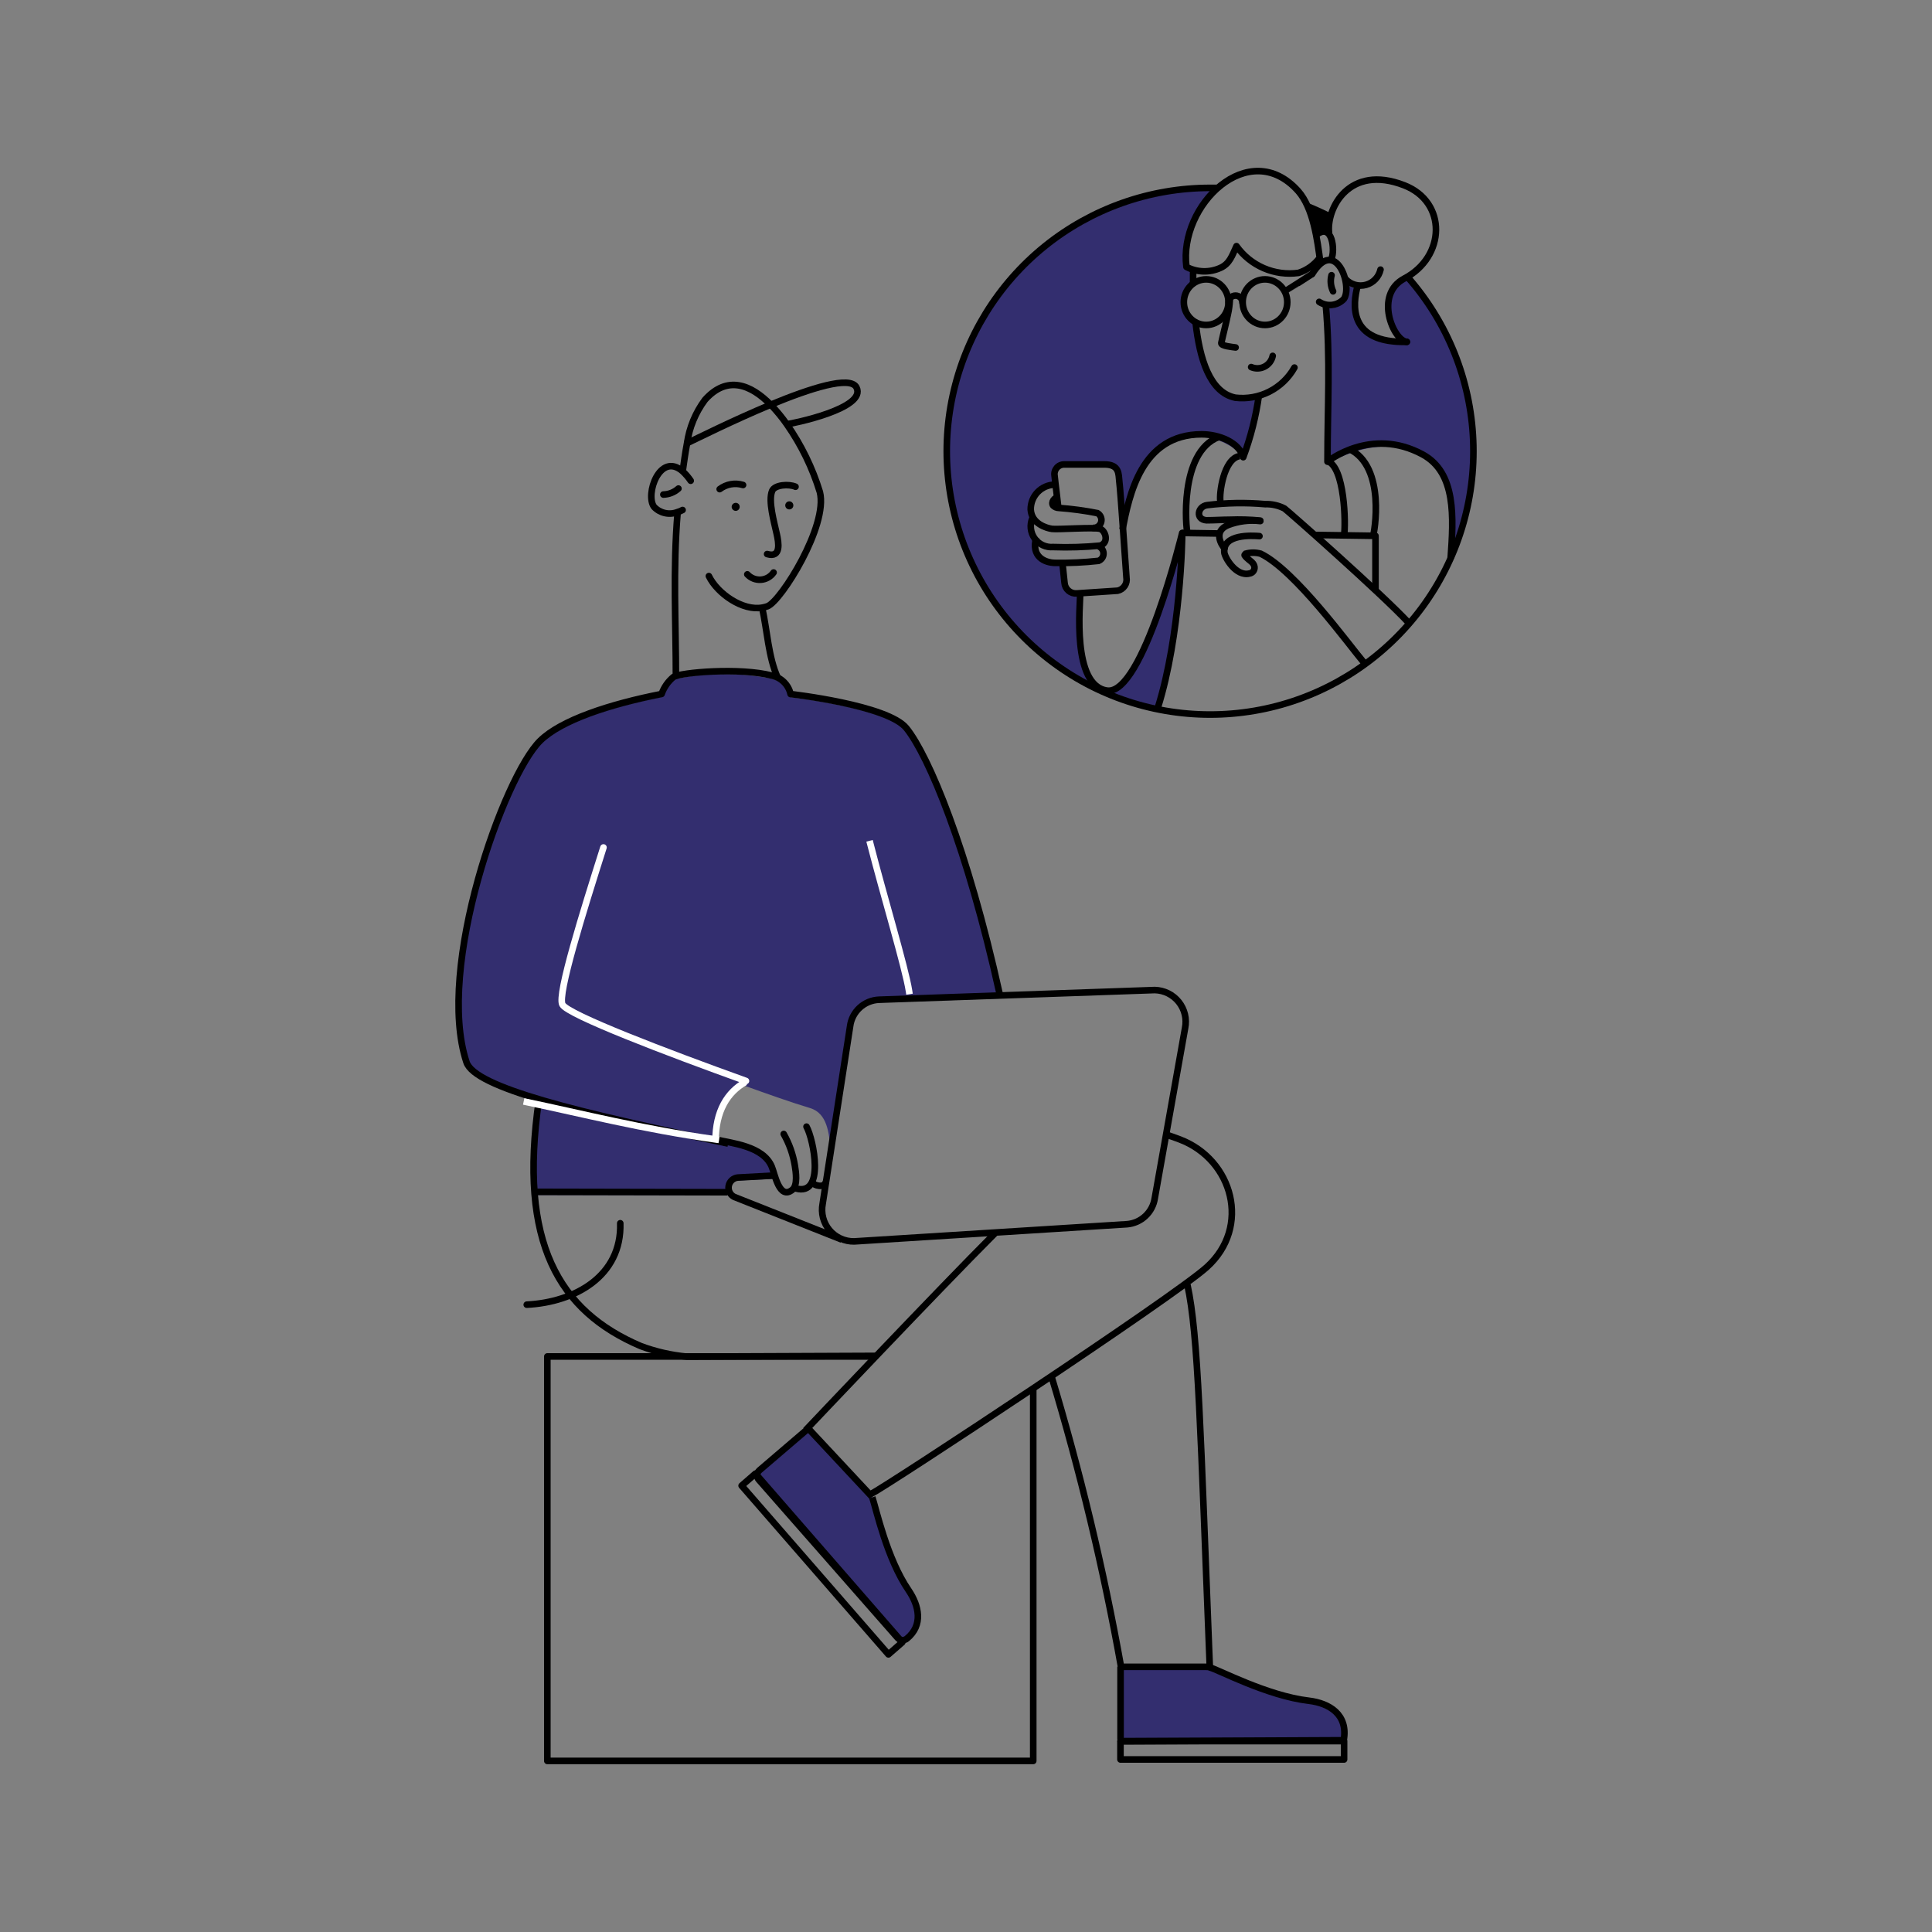 <svg width="880" height="880" viewBox="0 0 880 880" fill="none" xmlns="http://www.w3.org/2000/svg">
<rect x="0" y="0" width="880" height="880" fill="#808080" stroke="none"/>
<path d="M334.979 229.045C334.497 229.079 334.047 229.301 333.726 229.663C333.405 230.025 333.239 230.498 333.263 230.981C333.308 231.467 333.539 231.918 333.908 232.237C334.277 232.557 334.755 232.722 335.243 232.697C335.726 232.652 336.171 232.42 336.484 232.049C336.797 231.679 336.952 231.201 336.915 230.717C336.904 230.478 336.845 230.243 336.74 230.028C336.636 229.813 336.488 229.621 336.307 229.464C336.126 229.308 335.915 229.19 335.686 229.118C335.458 229.046 335.217 229.021 334.979 229.045Z" fill="black"/>
<path d="M359.134 228.385C358.697 228.477 358.308 228.725 358.04 229.082C357.772 229.439 357.642 229.881 357.674 230.326C357.706 230.771 357.898 231.19 358.215 231.504C358.532 231.819 358.952 232.008 359.398 232.037C359.661 232.054 359.925 232.014 360.172 231.921C360.419 231.827 360.643 231.682 360.829 231.494C361.015 231.307 361.158 231.082 361.25 230.835C361.342 230.587 361.379 230.323 361.36 230.059C361.341 229.796 361.266 229.54 361.14 229.308C361.013 229.077 360.839 228.875 360.628 228.716C360.417 228.557 360.174 228.446 359.917 228.388C359.659 228.331 359.392 228.33 359.134 228.385Z" fill="black"/>
<path d="M310.999 214.349C311.527 210.653 312.1 206.341 312.936 201.941C313.964 194.747 316.777 187.925 321.12 182.097C331.196 170.833 342.019 175.057 351.215 184.517C353.854 187.251 356.268 190.194 358.432 193.317C365.011 202.737 370.073 213.13 373.436 224.117C377.308 239.341 355.836 273.661 349.632 276.125C348.888 276.397 348.123 276.603 347.343 276.741C338.279 278.457 326.752 270.361 322.88 262.397" stroke="black" stroke-width="3" stroke-miterlimit="10" stroke-linecap="round"/>
<path d="M307.875 309.389C307.875 283.341 306.467 259.669 308.623 233.709" stroke="black" stroke-width="3" stroke-miterlimit="10"/>
<path d="M347.121 275.597C347.142 275.948 347.142 276.301 347.121 276.653C349.409 286.905 350.025 299.577 354.249 308.685" stroke="black" stroke-width="3" stroke-miterlimit="10"/>
<path d="M314.607 218.969C313.52 217.361 312.25 215.884 310.823 214.569C300.527 205.769 293.707 225.349 297.931 230.893C299.264 232.295 300.984 233.269 302.872 233.692C304.76 234.115 306.73 233.968 308.535 233.269C309.363 233.043 310.16 232.718 310.911 232.301" stroke="black" stroke-width="3" stroke-miterlimit="10" stroke-linecap="round"/>
<path d="M358.343 193.229C360.807 192.965 394.995 186.057 390.111 176.465C387.295 171.009 369.167 176.817 351.127 184.297C333.967 191.425 316.807 200.049 312.847 201.897L312.231 202.161" stroke="black" stroke-width="3" stroke-miterlimit="10"/>
<path d="M338.454 220.905C336.657 220.352 334.753 220.235 332.902 220.564C331.05 220.893 329.303 221.658 327.806 222.797" stroke="black" stroke-width="3" stroke-miterlimit="10" stroke-linecap="round"/>
<path d="M309.018 222.533C307.127 224.229 304.694 225.196 302.154 225.261" stroke="black" stroke-width="3" stroke-miterlimit="10" stroke-linecap="round"/>
<path d="M362.347 221.697C359.443 220.377 352.887 220.729 351.699 223.589C349.807 228.209 352.623 237.801 353.811 243.301C354.647 247.041 355.967 254.301 349.411 252.365" stroke="black" stroke-width="3" stroke-miterlimit="10" stroke-linecap="round"/>
<path d="M340.391 261.605C341.173 262.449 342.135 263.107 343.205 263.531C344.275 263.954 345.427 264.133 346.575 264.052C347.723 263.972 348.838 263.636 349.839 263.067C350.84 262.499 351.701 261.714 352.359 260.769" stroke="black" stroke-width="3" stroke-miterlimit="10" stroke-linecap="round"/>
<path d="M331.232 544.324H243.672H243.408C242.579 530.298 243.272 516.224 245.476 502.348C265.408 508.332 294.52 512.048 328.004 519L332 521C339.216 522.804 347.6 523.556 351.516 533.104C351.868 533.94 352.264 535.392 352.748 536.976H351.868L335.896 537.724C335.128 537.748 334.378 537.963 333.712 538.347C333.047 538.732 332.487 539.274 332.082 539.928C331.677 540.581 331.44 541.324 331.391 542.091C331.343 542.858 331.484 543.625 331.804 544.324H331.232Z" fill="#332E6F"/>
<path d="M338.36 494.252C334.286 497.117 331.075 501.043 329.074 505.604C327.073 510.164 326.358 515.186 327.008 520.124V521.18C293.524 514.228 265.408 507.98 245.652 501.996C225.896 496.012 214.456 490.688 212.608 485.1C198.396 442.024 229.724 354.904 246.136 338.712C255.684 329.34 277.728 322.036 301.488 317.416C302.558 314.368 304.445 311.674 306.944 309.628C307.282 309.45 307.636 309.303 308 309.188C322.432 306.26 337.304 306.26 351.736 309.188C352.587 309.411 353.413 309.72 354.2 310.112C355.757 310.744 357.128 311.763 358.182 313.072C359.237 314.38 359.941 315.936 360.228 317.592C360.228 317.592 404.668 322.608 413.028 333.124C423.06 345.62 440.66 388.696 455.268 454.784L400.4 456.632C397.114 456.774 393.984 458.076 391.567 460.307C389.15 462.539 387.603 465.555 387.2 468.82L378.4 523.908C377.564 516.296 376.992 507.1 368.896 504.68C360.8 502.26 350.196 498.52 338.36 494.252Z" fill="#332E6F"/>
<path d="M640.86 156.992C634.744 156.156 626.076 135.52 639.804 128.216L641.212 127.424C656.409 144.698 666.315 165.98 669.748 188.731C673.18 211.481 669.995 234.738 660.572 255.728C661.892 237.292 664.356 219.56 650.408 209.44C630.036 194.656 604.384 211.508 604.384 211.508C604.384 186.868 605.792 164.56 603.592 139.964C605.082 140.472 606.693 140.508 608.205 140.067C609.717 139.626 611.056 138.73 612.04 137.5C613.345 134.749 613.565 131.606 612.656 128.7H612.876C613.53 129.519 614.35 130.19 615.283 130.668C616.217 131.146 617.241 131.42 618.288 131.472C616.088 139.612 613.888 157.872 640.772 156.992H640.86Z" fill="#332E6F"/>
<path d="M605.352 107.361H604.868C603.724 106.305 602.096 106.217 599.896 107.889H599.324C598.508 103.468 597.225 99.146 595.496 94.997C599.06 96.405 602.58 97.989 606.012 99.749C605.297 102.218 605.073 104.804 605.352 107.361Z" fill="black"/>
<path d="M573.408 181.588C572.025 191.127 569.636 200.493 566.28 209.528C565.444 205.128 555.368 199.1 547.36 199.1C519.948 199.1 514.448 226.6 511.324 242.22C510.664 232.76 510.004 223.784 509.652 220.616C509.3 217.448 509.916 212.696 502.48 212.828C496.408 212.828 490.952 212.828 484.572 212.828C483.925 212.819 483.284 212.952 482.695 213.218C482.106 213.484 481.583 213.877 481.163 214.369C480.743 214.86 480.436 215.438 480.265 216.062C480.093 216.685 480.062 217.339 480.172 217.976C480.172 219.12 480.436 220.484 480.612 221.892C477.651 221.961 474.838 223.198 472.786 225.333C470.733 227.468 469.608 230.327 469.656 233.288C469.711 234.544 470.074 235.768 470.712 236.852C470.015 238.512 469.782 240.331 470.037 242.113C470.293 243.895 471.028 245.575 472.164 246.972C470.404 254.76 476.564 257.4 480.964 257.488H484V258.236L484.88 266.552C484.924 267.241 485.106 267.914 485.415 268.53C485.724 269.147 486.154 269.696 486.679 270.143C487.205 270.591 487.815 270.928 488.473 271.135C489.131 271.342 489.825 271.414 490.512 271.348H492.228C492.228 277.024 488.356 309.1 501.644 314.908L501.336 315.568C476.554 304.102 456.426 284.523 444.28 260.067C432.133 235.612 428.694 207.744 434.532 181.069C440.369 154.395 455.134 130.51 476.385 113.364C497.636 96.217 524.102 86.835 551.408 86.768H554.796C549.734 91.208 545.799 96.786 543.313 103.043C540.827 109.3 539.861 116.057 540.496 122.76C541.608 123.37 542.79 123.843 544.016 124.168L543.62 125.444C543.62 126.984 543.62 128.612 543.62 130.24C542.191 131.268 541.045 132.64 540.289 134.23C539.534 135.819 539.193 137.574 539.298 139.331C539.404 141.088 539.952 142.789 540.892 144.277C541.832 145.765 543.134 146.991 544.676 147.84C546.48 164.252 551.1 179.74 562.76 182.072C566.293 182.806 569.955 182.64 573.408 181.588Z" fill="#332E6F"/>
<path d="M538.472 244.068C538.472 246.664 537.724 290.752 527.428 323.268V324.016C518.417 322.184 509.647 319.32 501.292 315.48L501.6 314.82C502.494 315.222 503.443 315.489 504.416 315.612C520.52 318.076 538.472 244.068 538.472 244.068Z" fill="#332E6F"/>
<path d="M550.22 759.22H551.012V759.572C554.532 760.364 576.972 772.464 596.112 774.708C605.308 775.808 613.976 780.868 611.952 792.308H510.4V759L550.22 759.22Z" fill="#332E6F"/>
<path d="M396 681.252C398.068 686.752 403.612 709.412 413.6 724.328C418.792 731.94 420.64 741.928 410.608 747.956L344.124 671.22L368.412 650.1C377.172 660.922 386.576 671.208 396.572 680.9L396 681.252Z" fill="black"/>
<path d="M399.212 617.848H249.304V802.076H470.624V632.28" stroke="black" stroke-width="3" stroke-linejoin="round"/>
<path d="M331.672 520.872C262.944 506.704 216.304 495.352 212.476 483.824C198.264 440.748 229.592 353.584 246.004 337.436C255.552 328.02 277.596 320.76 301.356 316.096C302.426 313.049 304.313 310.354 306.812 308.308C310.2 306.284 336.864 303.908 351.604 307.736C353.681 308.165 355.589 309.187 357.096 310.679C358.604 312.17 359.646 314.068 360.096 316.14C360.096 316.14 404.536 321.156 412.896 331.716C422.972 344.256 440.616 386.232 455.312 452.672" stroke="black" stroke-width="3" stroke-linejoin="round"/>
<path d="M245.476 500.94C236.016 566.06 254.584 597.256 291.896 613.14C298.636 615.653 305.678 617.265 312.84 617.936L399.256 617.584" stroke="black" stroke-width="3" stroke-miterlimit="10"/>
<path d="M540.848 585.2C545.864 608.168 546.744 651.464 551.1 760.672" stroke="black" stroke-width="3" stroke-miterlimit="10"/>
<path d="M539.792 468.248L525.976 545.82C525.504 548.912 524.007 551.755 521.725 553.894C519.442 556.033 516.508 557.342 513.392 557.612L389.048 565.444C386.909 565.476 384.79 565.031 382.845 564.141C380.899 563.251 379.177 561.939 377.803 560.299C376.429 558.66 375.438 556.735 374.902 554.664C374.366 552.593 374.298 550.428 374.704 548.328L387.2 467.5C387.604 464.24 389.153 461.229 391.571 459.005C393.988 456.781 397.117 455.488 400.4 455.356L525.976 450.956C528.086 451.004 530.159 451.514 532.051 452.451C533.942 453.387 535.605 454.727 536.922 456.376C538.239 458.024 539.179 459.942 539.675 461.993C540.171 464.045 540.211 466.18 539.792 468.248Z" stroke="black" stroke-width="3" stroke-miterlimit="10"/>
<path d="M383.416 564.608L334.4 545.16C333.503 544.707 332.775 543.977 332.327 543.078C331.878 542.178 331.732 541.158 331.91 540.169C332.088 539.18 332.58 538.275 333.315 537.588C334.049 536.902 334.985 536.471 335.984 536.36L352 535.48" stroke="black" stroke-width="3" stroke-miterlimit="10"/>
<path d="M244.332 542.872L331.232 543.048" stroke="black" stroke-width="3" stroke-miterlimit="10"/>
<path d="M326 519C333.216 520.76 347.644 521.928 351.56 531.476C352.88 534.6 354.948 546.788 360.932 541.904C363.44 539.836 362.516 533.72 362.032 530.816C361.199 525.789 359.486 520.948 356.972 516.516" stroke="black" stroke-width="3" stroke-miterlimit="10" stroke-linecap="round"/>
<path d="M367.356 513.171C370.568 518.979 375.892 545.027 362.516 541.331" stroke="black" stroke-width="3" stroke-miterlimit="10" stroke-linecap="round"/>
<path d="M370.48 538.955C370.48 539.703 375.276 541.419 376.156 538.471" stroke="black" stroke-width="3" stroke-miterlimit="10" stroke-linecap="round"/>
<path d="M414.04 451.353C412.412 440.837 402.292 407.353 396.44 384.429" stroke="white" stroke-width="3" stroke-miterlimit="10" stroke-linecap="square"/>
<path d="M325.908 519.86C325.908 505.868 331.408 497.464 339.504 492.844" stroke="white" stroke-width="3" stroke-miterlimit="10"/>
<path d="M282.524 557.171C283.228 581.283 261.8 593.163 239.932 594.263" stroke="black" stroke-width="3" stroke-miterlimit="10" stroke-linecap="round"/>
<path d="M550.22 759.22H510.62C502.601 714.452 491.994 670.187 478.852 626.648" stroke="black" stroke-width="3" stroke-miterlimit="10"/>
<path d="M551.1 759.529C554.62 760.321 577.06 772.421 596.2 774.665C605.44 775.765 614.152 780.913 612.04 792.661L510.444 793.145" stroke="black" stroke-width="3" stroke-linecap="round" stroke-linejoin="round"/>
<path d="M510.356 801.416H612.216V793.056H510.356V801.416Z" stroke="black" stroke-width="3" stroke-linecap="round" stroke-linejoin="round"/>
<path d="M510.4 759.132V792.352" stroke="black" stroke-width="3" stroke-miterlimit="10"/>
<path d="M397.32 682C399.168 687.676 404.008 709.984 413.864 724.372C418.616 731.368 420.596 740.256 413.072 746.372C412.469 746.868 411.699 747.112 410.921 747.055C410.142 746.998 409.416 746.643 408.892 746.064L345.576 673.948C345.065 673.355 344.806 672.586 344.855 671.804C344.904 671.023 345.258 670.292 345.84 669.768L367.532 651.2" fill="#332E6F"/>
<path d="M397.32 682C399.168 687.676 404.008 709.984 413.864 724.372C418.616 731.368 420.596 740.256 413.072 746.372C412.469 746.868 411.699 747.112 410.921 747.055C410.142 746.998 409.416 746.643 408.892 746.064L345.576 673.948C345.065 673.355 344.806 672.586 344.855 671.804C344.904 671.023 345.258 670.292 345.84 669.768L367.532 651.2" stroke="black" stroke-width="3" stroke-miterlimit="10"/>
<path d="M274.868 386.012C265.496 415.58 253.792 452.936 256.168 457.556C258.544 462.176 304.128 479.556 339.768 492.36" stroke="white" stroke-width="3" stroke-miterlimit="10" stroke-linecap="round"/>
<path d="M326 519C292.275 514.256 264.732 507.14 240 502" stroke="white" stroke-width="3" stroke-miterlimit="10" stroke-linecap="square"/>
<path d="M544.588 146.916C546.392 163.328 551.012 178.772 562.672 181.148C568.015 181.774 573.423 180.805 578.215 178.362C583.007 175.919 586.969 172.111 589.6 167.42" stroke="black" stroke-width="3" stroke-miterlimit="10" stroke-linecap="round"/>
<path d="M543.444 124.256C543.444 125.752 543.444 127.38 543.444 129.052" stroke="black" stroke-width="3" stroke-miterlimit="10" stroke-linecap="round"/>
<path d="M597.696 124.784C608.344 107.536 616.264 130.24 612.128 136.18C610.708 137.693 608.799 138.655 606.737 138.897C604.676 139.138 602.596 138.644 600.864 137.5" stroke="black" stroke-width="3" stroke-miterlimit="10" stroke-linecap="round"/>
<path d="M606.496 125.356C605.847 127.811 606.096 130.417 607.2 132.704" stroke="black" stroke-width="3" stroke-miterlimit="10" stroke-linecap="round"/>
<path d="M600.952 117.612C598.534 120.752 595.22 123.084 591.448 124.3C586.075 125.041 580.602 124.297 575.623 122.149C570.643 120 566.347 116.529 563.2 112.112C561.176 116.512 560.076 120.12 555.896 122.012C553.452 123.125 550.785 123.664 548.101 123.588C545.416 123.512 542.785 122.822 540.408 121.572C536.756 93.456 568.964 62.084 591.272 86.988C598.18 94.732 600.072 109.516 601.392 119.504" stroke="black" stroke-width="3" stroke-linecap="round" stroke-linejoin="round"/>
<path d="M599.896 106.744C606.892 101.464 608.168 114.048 606.452 117.876" stroke="black" stroke-width="3" stroke-miterlimit="10" stroke-linecap="round"/>
<path d="M628.804 122.804C628.434 124.449 627.624 125.964 626.461 127.186C625.298 128.407 623.826 129.291 622.201 129.743C620.575 130.194 618.858 130.196 617.232 129.749C615.605 129.302 614.13 128.422 612.964 127.204" stroke="black" stroke-width="3" stroke-linecap="round" stroke-linejoin="round"/>
<path d="M605.352 106.04C604.12 94.952 614.46 74.624 639.584 84.392C659.208 92.004 658.548 116.996 639.584 126.896C625.856 134.2 634.568 154.924 640.684 155.716" stroke="black" stroke-width="3" stroke-linecap="round" stroke-linejoin="round"/>
<path d="M640.86 155.716C613.8 156.376 616.176 138.38 618.376 130.196" stroke="black" stroke-width="3" stroke-linecap="round" stroke-linejoin="round"/>
<path d="M576.179 148.016C581.793 148.016 586.343 143.366 586.343 137.632C586.343 131.897 581.793 127.248 576.179 127.248C570.566 127.248 566.016 131.897 566.016 137.632C566.016 143.366 570.566 148.016 576.179 148.016Z" stroke="black" stroke-width="3" stroke-linecap="round" stroke-linejoin="round"/>
<path d="M549.384 148.016C554.998 148.016 559.548 143.366 559.548 137.632C559.548 131.897 554.998 127.248 549.384 127.248C543.771 127.248 539.22 131.897 539.22 137.632C539.22 143.366 543.771 148.016 549.384 148.016Z" stroke="black" stroke-width="3" stroke-linecap="round" stroke-linejoin="round"/>
<path d="M597.432 124.959C597.432 124.959 585.508 132.659 585.42 132.659" stroke="black" stroke-width="3" stroke-miterlimit="10" stroke-linecap="round"/>
<path d="M565.928 137.809C565.928 136.968 565.594 136.163 565 135.569C564.406 134.974 563.6 134.641 562.76 134.641C561.919 134.641 561.114 134.974 560.52 135.569C559.925 136.163 559.592 136.968 559.592 137.809" stroke="black" stroke-width="3" stroke-linecap="round" stroke-linejoin="round"/>
<path d="M579.7 162.096C579.486 163.134 579.044 164.111 578.405 164.956C577.767 165.801 576.948 166.493 576.008 166.982C575.068 167.471 574.031 167.744 572.973 167.782C571.914 167.82 570.86 167.621 569.888 167.2" stroke="black" stroke-width="3" stroke-linecap="round" stroke-linejoin="round"/>
<path d="M560.164 136.84C560.051 139.034 559.742 141.214 559.24 143.352C558.976 145.068 556.556 154.748 556.292 156.2C556.028 157.652 561.484 158.048 562.804 158.268" stroke="black" stroke-width="3" stroke-linecap="round" stroke-linejoin="round"/>
<path d="M641.74 283.8C629.508 270.6 586.828 232.892 585.068 231.616C582.352 230.214 579.322 229.532 576.268 229.636C567.476 228.858 558.628 229.005 549.868 230.076C545.468 230.604 544.412 236.632 549.516 236.984C552.948 236.984 556.732 236.72 560.208 236.72C564.817 236.542 569.432 236.674 574.024 237.116" stroke="black" stroke-width="3" stroke-miterlimit="10" stroke-linecap="round"/>
<path d="M574.068 237.336C569.077 236.74 564.017 237.374 559.328 239.184C552.376 242.044 556.468 248.424 557.744 249.744" stroke="black" stroke-width="3" stroke-miterlimit="10" stroke-linecap="round"/>
<path d="M573.672 244.2C570.196 243.936 556.908 243.144 557.656 251.636C557.876 253.924 562.936 262.724 569.096 261.228C569.485 261.176 569.857 261.04 570.188 260.828C570.518 260.616 570.797 260.335 571.007 260.004C571.217 259.672 571.351 259.299 571.401 258.91C571.451 258.521 571.415 258.126 571.296 257.752C570.856 256.124 569.008 255.244 567.908 254.1C566.808 252.956 566.588 252.912 567.336 252.208C569.596 251.578 571.985 251.578 574.244 252.208C589.82 259.732 614.372 293.656 621.148 301.664" stroke="black" stroke-width="3" stroke-miterlimit="10" stroke-linecap="round"/>
<path d="M497.508 240.416C498.341 240.55 499.195 240.388 499.921 239.958C500.647 239.528 501.2 238.857 501.482 238.062C501.765 237.266 501.76 236.397 501.468 235.605C501.176 234.814 500.615 234.149 499.884 233.728C494.071 232.583 488.193 231.789 482.284 231.352C481.338 231.342 480.428 230.981 479.732 230.34C478.544 228.756 480.304 226.512 482.064 226.468" stroke="black" stroke-width="3" stroke-miterlimit="10"/>
<path d="M480.436 220.748C477.48 220.805 474.667 222.033 472.613 224.16C470.56 226.288 469.433 229.143 469.48 232.1C469.876 238.568 476.652 240.548 479.16 240.9C481.668 241.252 498.784 240.02 501.16 240.9C503.536 241.78 505.252 247.104 501.16 248.512C494.025 249.208 486.852 249.429 479.688 249.172C478.061 249.299 476.429 249.004 474.95 248.314C473.471 247.624 472.195 246.563 471.248 245.234C470.3 243.906 469.712 242.354 469.541 240.731C469.37 239.108 469.622 237.468 470.272 235.972" stroke="black" stroke-width="3" stroke-miterlimit="10"/>
<path d="M500.368 248.819C501.038 249.08 501.613 249.536 502.019 250.129C502.424 250.722 502.641 251.423 502.641 252.141C502.641 252.86 502.424 253.561 502.019 254.154C501.613 254.747 501.038 255.203 500.368 255.463C493.868 256.185 487.328 256.493 480.788 256.387C475.728 256.387 469.524 253.439 471.988 244.859" stroke="black" stroke-width="3" stroke-miterlimit="10"/>
<path d="M484 257.18L484.88 265.452C484.925 266.142 485.107 266.817 485.415 267.436C485.724 268.055 486.153 268.606 486.678 269.057C487.202 269.508 487.812 269.849 488.47 270.061C489.129 270.273 489.823 270.352 490.512 270.292L509.08 269.06C510.392 268.773 511.542 267.99 512.288 266.874C513.035 265.759 513.32 264.397 513.084 263.076C512.204 251.46 510.532 225.236 509.828 219.296C509.432 216.084 510.092 211.376 502.7 211.552C496.584 211.552 491.128 211.552 484.748 211.552C484.102 211.542 483.461 211.675 482.872 211.942C482.283 212.208 481.76 212.601 481.34 213.092C480.919 213.584 480.613 214.162 480.442 214.785C480.27 215.409 480.238 216.063 480.348 216.7C480.788 221.1 481.668 227.392 482.108 231.748" stroke="black" stroke-width="3" stroke-miterlimit="10"/>
<path d="M660.748 254.364C662.068 235.664 663.356 215.36 648 207C624.416 194.196 604.648 210.276 604.648 210.276C604.648 185.68 606.056 163.328 603.856 138.776" stroke="black" stroke-width="3" stroke-linejoin="round"/>
<path d="M511.28 241.208C514.36 225.632 519.772 197.824 547.36 197.824C555.368 197.824 564.388 201.52 566.28 208.252C569.671 199.152 572.061 189.709 573.408 180.092" stroke="black" stroke-width="3" stroke-linejoin="round"/>
<path d="M527.428 322.212C537.724 289.432 538.56 245.344 538.472 242.748C538.472 242.748 520.52 316.756 504.284 314.556C488.048 312.356 492.052 275.176 492.052 269.94" stroke="black" stroke-width="3" stroke-linejoin="round"/>
<path d="M599.016 243.671L626.516 244.067C626.516 244.067 626.516 252.031 626.516 268.927" stroke="black" stroke-width="3" stroke-linejoin="round"/>
<path d="M538.471 242.748L555.587 243.012" stroke="black" stroke-width="3" stroke-linejoin="round"/>
<path d="M606.012 98.737C602.536 96.977 599.016 95.349 595.364 93.897" stroke="black" stroke-width="3" stroke-miterlimit="10"/>
<path d="M554.796 85.58H551.232C523.81 85.567 497.212 94.952 475.869 112.169C454.526 129.386 439.728 153.397 433.938 180.2C428.149 207.004 431.718 234.982 444.053 259.473C456.387 283.965 476.74 303.49 501.722 314.797C526.705 326.104 554.807 328.509 581.347 321.612C607.887 314.714 631.263 298.932 647.579 276.892C663.895 254.853 672.167 227.888 671.017 200.491C669.866 173.093 659.363 146.917 641.256 126.324" stroke="black" stroke-width="3" stroke-miterlimit="10"/>
<path d="M530.421 516.56C532.797 517.308 535.129 518.144 537.461 519.024C561.573 528.22 569.977 558.888 549.649 577.192C534.249 591.052 404.449 676.588 396.265 680.768L367.929 650.408C367.929 650.408 427.725 587.224 453.201 561.748" stroke="black" stroke-width="3" stroke-miterlimit="10"/>
<path d="M540.848 242.616C540.276 241.516 536.8 205.964 555.192 199.012" stroke="black" stroke-width="3" stroke-linejoin="round"/>
<path d="M555.852 228.272C555.28 224.84 557.304 208.912 564.652 207.724" stroke="black" stroke-width="3" stroke-linejoin="round"/>
<path d="M625.373 244.2C625.945 243.144 631.5 212.5 614.5 204.5" stroke="black" stroke-width="3" stroke-linejoin="round"/>
<path d="M612.172 244.244C613.096 238.656 612.48 212.432 604.56 210.012" stroke="black" stroke-width="3" stroke-linejoin="round"/>
<path d="M337.798 676.705L404.665 753.545L410.971 748.057L344.105 671.217L337.798 676.705Z" stroke="black" stroke-width="3" stroke-linecap="round" stroke-linejoin="round"/>
</svg>
